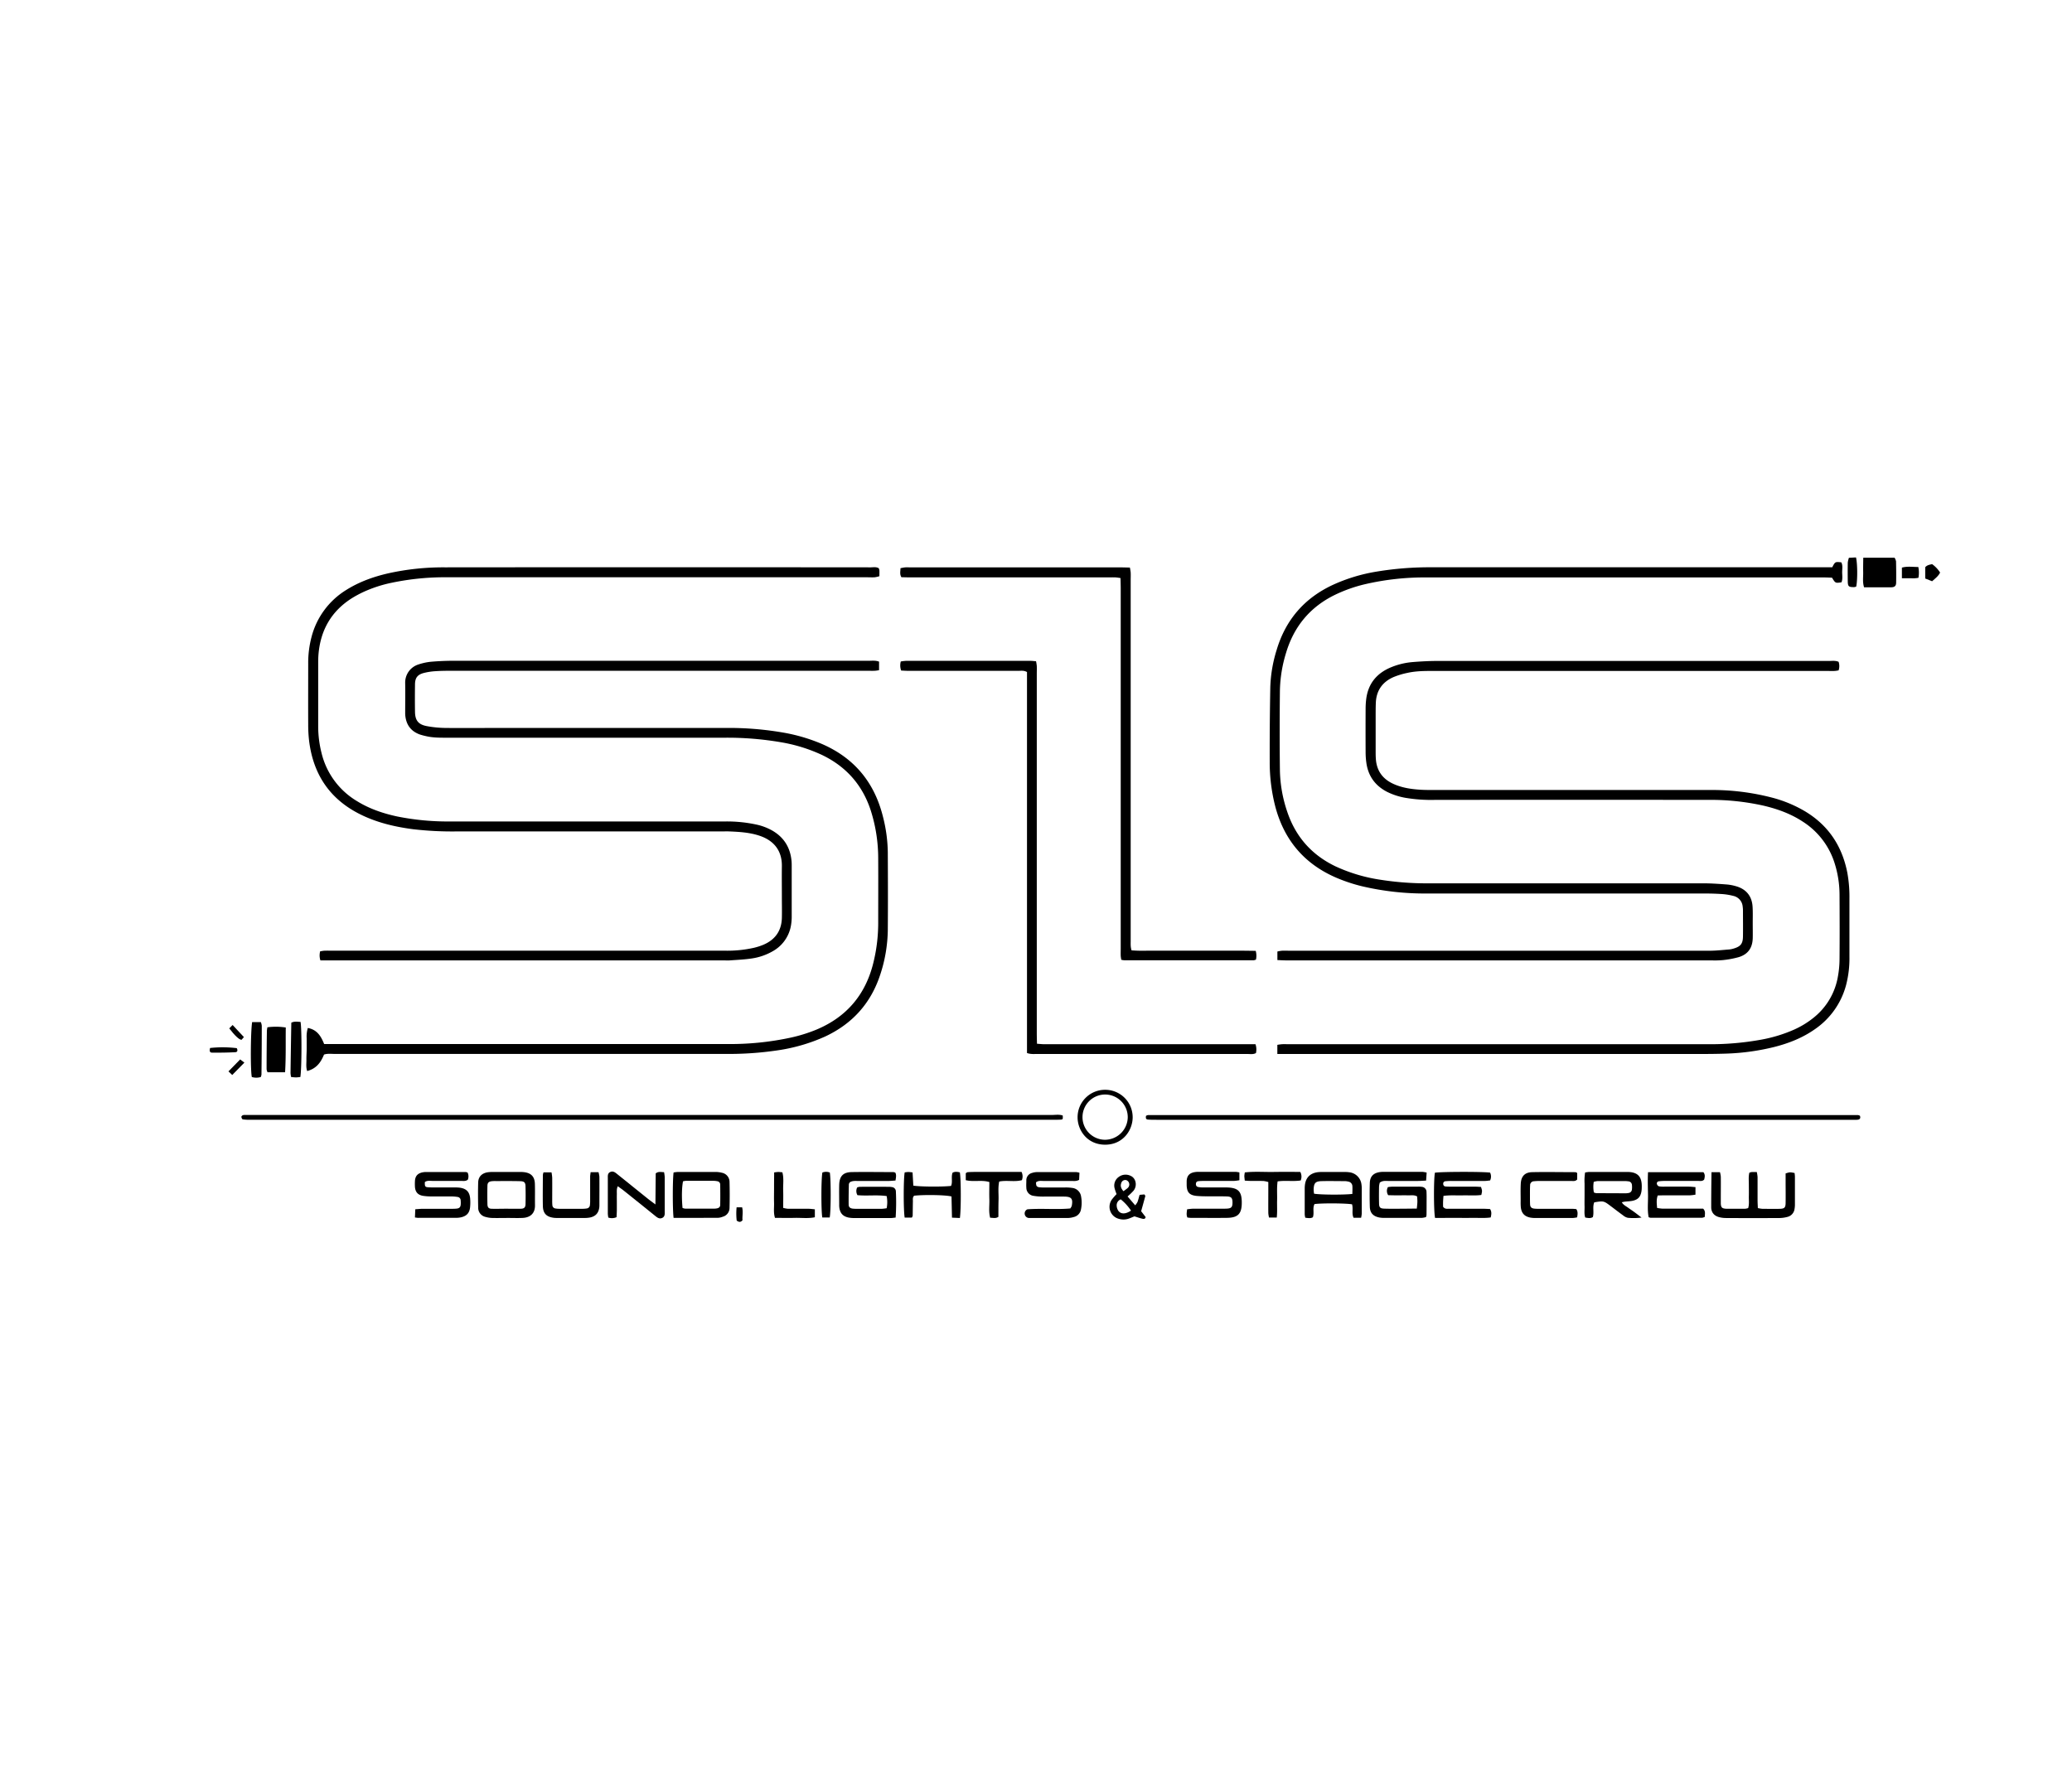 <svg id="Layer_1" data-name="Layer 1" xmlns="http://www.w3.org/2000/svg" viewBox="0 0 1257.37 1080"><path d="M1111.88,344.33c1.76-3.4,1.76-3.4,5.49-3,1,1.85.52,4,.53,6s.39,4.15-.4,6.11c-3.71.57-3.71.57-5.75-2.79-1.43-.05-3-.15-4.59-.15q-120.42,0-240.83,0a159.55,159.55,0,0,0-38.51,4.23,88.83,88.83,0,0,0-17.57,6.26c-15.1,7.32-24.93,19.1-29.76,35.1a82.66,82.66,0,0,0-3.79,23.11c-.17,16.14-.2,32.28,0,48.42a82.32,82.32,0,0,0,4.39,24.93q7.57,22.81,29.21,33.25A99.52,99.52,0,0,0,837.74,534a181.3,181.3,0,0,0,29.62,2.17q83.24,0,166.47,0c4.63,0,9.26.33,13.88.68a28.72,28.72,0,0,1,6.1,1.17c6,1.81,9.33,6.05,9.72,12.28.22,3.5.09,7,.1,10.54,0,2.88.07,5.76,0,8.63-.16,5.85-2.83,9.73-8.41,11.47a57.16,57.16,0,0,1-9.86,1.84,53.4,53.4,0,0,1-6.7.16H780.54c-1.72,0-3.44-.12-5.37-.19v-5.19a19.48,19.48,0,0,1,2.71-.48c1.59-.08,3.19,0,4.79,0q127.37,0,254.74,0c4,0,8-.47,11.94-.77a13.51,13.51,0,0,0,2.81-.59c4.14-1.25,5.47-2.91,5.54-7.26.08-5.27,0-10.55,0-15.82a17.36,17.36,0,0,0-.18-2.39,7.22,7.22,0,0,0-5.62-6.44,37.92,37.92,0,0,0-6.6-1.11c-3.66-.26-7.35-.36-11-.36q-84,0-167.91,0a166.89,166.89,0,0,1-39.94-4.41,99.39,99.39,0,0,1-15.88-5.32c-19.34-8.43-31.44-23-36.74-43.31a107.4,107.4,0,0,1-3.32-27.05q-.06-22.53.35-45.06a84.5,84.5,0,0,1,3.84-22.62q8.21-27.59,34.33-39.65A103.84,103.84,0,0,1,835.1,347a197.45,197.45,0,0,1,33.9-2.67h242.88Z"/><path d="M533.45,401.61v5.17a22.28,22.28,0,0,1-2.52.37c-1.6.06-3.2,0-4.8,0q-125.43,0-250.87,0c-3.67,0-7.35,0-11,.25a38.58,38.58,0,0,0-7.09,1.09c-3.81,1-5.28,2.93-5.33,6.88-.07,5.59-.09,11.19,0,16.78.09,5.17,2.08,7.66,7.21,8.6A65.83,65.83,0,0,0,270,441.85c11.51.13,23,0,34.53,0q68.12,0,136.23,0a193.3,193.3,0,0,1,35.3,2.95,106.12,106.12,0,0,1,21.58,6.3c20.18,8.38,32.8,23.26,38.11,44.38a91.2,91.2,0,0,1,3,21.79c.08,15.83.14,31.65,0,47.47a89.56,89.56,0,0,1-4.58,26.83c-5.67,17.36-16.86,29.81-33.37,37.55a107.86,107.86,0,0,1-28.88,8.42,200.53,200.53,0,0,1-32,2.17q-118.47,0-237,0c-2,0-4.14-.31-6.29.39-1.88,4.68-4.63,8.56-10.24,10-.8-2.5-.4-4.72-.44-6.88s.13-4.15.16-6.23c0-2.24,0-4.48,0-6.71a18.1,18.1,0,0,1,.69-6.31c5.55,1,8,4.93,9.9,9.74H441.3a174,174,0,0,0,38.55-3.89A93.51,93.51,0,0,0,495.36,625c18.43-7.69,29.92-21.31,34.64-40.66a101,101,0,0,0,2.93-23.73c0-13.1.08-26.21,0-39.31A95.93,95.93,0,0,0,528.43,492c-5.06-15.59-15.06-26.83-29.84-33.86a96.75,96.75,0,0,0-24.65-7.6,192.34,192.34,0,0,0-33.88-2.76q-84.19,0-168.37,0c-4.48,0-9,.07-13.36-1a35.09,35.09,0,0,1-3.68-1c-5.38-2-8.15-5.9-8.71-11.51q-.06-.72-.06-1.44c0-6.07.12-12.15,0-18.22a11.49,11.49,0,0,1,8-11.28,35.58,35.58,0,0,1,7.45-1.64c4.61-.4,9.26-.61,13.89-.61q126.15,0,252.31,0C529.37,401.08,531.31,400.79,533.45,401.61Z"/><path d="M533.26,344.9a5.48,5.48,0,0,1,.39,1.31c.06,1.1,0,2.2,0,3.54a18,18,0,0,1-2.82.65c-1.59.1-3.19,0-4.79,0H271.83A156.8,156.8,0,0,0,238,353.66a79.88,79.88,0,0,0-17.72,5.78,66.75,66.75,0,0,0-7.14,3.91c-12.27,7.93-18.65,19.37-19.87,33.82-.13,1.59-.17,3.19-.18,4.78q0,19.43,0,38.84a65.49,65.49,0,0,0,2,16.13,46.71,46.71,0,0,0,21.54,29.35c7.57,4.69,15.87,7.49,24.51,9.34a156.24,156.24,0,0,0,32.87,3q83.24,0,166.45,0A84.51,84.51,0,0,1,459,500.5a34,34,0,0,1,9.81,3.74c7,4.1,10.75,10.26,11.52,18.29.11,1.11.11,2.23.11,3.35,0,10.07,0,20.14,0,30.21a30.33,30.33,0,0,1-.64,6.66A22.11,22.11,0,0,1,469,577.34a35.88,35.88,0,0,1-13.07,4.47c-4.26.63-8.58.81-12.88,1.13-1.43.11-2.88,0-4.32,0H194.44a9.54,9.54,0,0,1-.14-5.52c.92-.12,1.84-.33,2.76-.36,1.59-.06,3.19,0,4.79,0q119.21,0,238.4,0a73.48,73.48,0,0,0,17.13-1.73,37.11,37.11,0,0,0,5.92-1.9c7.16-3.07,11-8.52,11.17-16.36.1-4.15,0-8.31,0-12.47,0-6.23-.09-12.46,0-18.7.17-8.75-4.06-15.44-13.55-18.62-6-2-12.21-2.37-18.45-2.62-1.44-.06-2.88,0-4.32,0H277.5a206.93,206.93,0,0,1-26.8-1.33c-11.47-1.5-22.61-4.15-33-9.5-18.11-9.34-27.76-24.41-30.15-44.38a82.7,82.7,0,0,1-.52-9.57c-.06-12.31,0-24.61,0-36.92A61.89,61.89,0,0,1,189,386.81,47.41,47.41,0,0,1,210,358.17c7.91-5,16.61-8.11,25.7-10.19A153.84,153.84,0,0,1,270,344.37q129.27-.12,258.54,0C530.09,344.34,531.73,344,533.26,344.9Z"/><path d="M775.14,639.74v-5.53a28.53,28.53,0,0,1,2.83-.39c1.44-.07,2.88,0,4.32,0q126.9,0,253.79,0a172.19,172.19,0,0,0,33.38-2.89,88.14,88.14,0,0,0,19.19-5.93,53.74,53.74,0,0,0,11.84-7.21,40.59,40.59,0,0,0,14.81-25,60.33,60.33,0,0,0,1-10.47c.12-13.11.07-26.22,0-39.32a63.61,63.61,0,0,0-2.79-18.42,46.33,46.33,0,0,0-19.51-25.86c-7.31-4.8-15.39-7.71-23.84-9.7a146.66,146.66,0,0,0-33.79-3.5q-82.76-.08-165.52,0a94.38,94.38,0,0,1-18.15-1.28,40.9,40.9,0,0,1-10.89-3.56c-7.19-3.69-11.48-9.5-12.63-17.53a46,46,0,0,1-.47-6.2q-.07-13.67,0-27.33a47.73,47.73,0,0,1,.3-4.78c1.07-9.89,6.53-16.4,15.6-20a43.79,43.79,0,0,1,13-3c4.78-.38,9.58-.64,14.37-.65q119,0,237.95,0c1.89,0,3.83-.33,5.8.51a8.08,8.08,0,0,1,0,5.21,21.52,21.52,0,0,1-2.33.35c-1.6.06-3.2,0-4.79,0q-118.26,0-236.52,0c-6.07,0-12.18-.15-18.15,1.2a46.43,46.43,0,0,0-8.22,2.49c-6.77,2.93-10.5,8.14-10.81,15.6-.12,2.87-.1,5.75-.11,8.63q0,10.31,0,20.62c0,1.6,0,3.2.12,4.79.46,7.23,4.11,12.26,10.66,15.23,5.18,2.35,10.71,3.17,16.31,3.53,3.19.2,6.39.17,9.59.17q83,0,166,0a144.38,144.38,0,0,1,38,4.66,77.68,77.68,0,0,1,19.84,8.25c14.3,8.58,22.63,21.25,25.75,37.52a81.36,81.36,0,0,1,1.24,15.26c0,11.83,0,23.66,0,35.49a64.39,64.39,0,0,1-2,17.08,47.06,47.06,0,0,1-18.89,26.88c-7.55,5.33-16,8.64-24.89,10.88a139.5,139.5,0,0,1-29.4,4c-5,.16-9.91.21-14.87.21q-125.2,0-250.42,0Z"/><path d="M686.69,576.86a95.21,95.21,0,0,0,9.54.19c3,0,6.08,0,9.12,0h37.89c3,0,6.08,0,9.12,0s6.33.07,9.66.1a10.81,10.81,0,0,1,.14,5.34,6.93,6.93,0,0,1-1.51.41q-39.1,0-78.2,0a14.23,14.23,0,0,1-2-.31,21.24,21.24,0,0,1-.35-2.35c-.06-1.6,0-3.2,0-4.8V357.29c0-2.05-.08-4.1-.12-6.4a29.61,29.61,0,0,0-3-.42c-1.6-.07-3.2,0-4.8,0H552.7c-1.9,0-3.8-.07-5.7-.11-1.13-1.88-.58-3.59-.54-5.49,1-.18,1.94-.41,2.84-.48,1.12-.08,2.24,0,3.36,0H679.79c1.89,0,3.78.07,5.86.11a28.24,28.24,0,0,1,.49,3c.08,1.6,0,3.2,0,4.8q0,109.1,0,218.19C686.19,572.49,685.91,574.57,686.69,576.86Z"/><path d="M623.22,639.17V453.85q0-23,0-45.93c-1.92-1.11-3.71-.72-5.4-.72-13.59,0-27.18,0-40.76,0q-12.72,0-25.42,0c-1.57,0-3.14-.12-4.77-.18a8.82,8.82,0,0,1-.23-5.51,26.78,26.78,0,0,1,3.26-.39q37.65,0,75.29,0c1.09,0,2.19.15,3.52.25a26.24,26.24,0,0,1,.45,2.84c.08,1.6,0,3.2,0,4.8q0,109,0,218.1c0,2,.07,4.1.12,6.43,1.7.11,3.08.28,4.47.29q19.43,0,38.84,0h89.29a9.92,9.92,0,0,1,.28,5.37c-1.73.93-3.52.55-5.23.55-13,0-25.9,0-38.84,0q-44.36,0-88.72,0C627.52,639.73,625.6,640,623.22,639.17Z"/><path d="M644.91,677.11c.12,2.23.06,2.41-1.18,2.49s-2.56.08-3.83.08q-244.15,0-488.29,0a26.58,26.58,0,0,1-4.29-.24c-.37-.06-.75-.91-.84-1.45-.06-.3.38-.83.73-1a3,3,0,0,1,1.39-.23c1.44,0,2.88,0,4.32,0H638.81C640.85,676.71,642.94,676.39,644.91,677.11Z"/><path d="M695.46,677.3a3.73,3.73,0,0,1,1.26-.48q215.35,0,430.71,0a3.94,3.94,0,0,1,1.26.44c.37,1.13.26,2-1,2.33a6.19,6.19,0,0,1-1.43.11c-1.28,0-2.56,0-3.84,0q-210.32,0-420.64,0c-1.76,0-3.52,0-5.27-.14C695.28,679.42,695.22,678.41,695.46,677.3Z"/><path d="M865.75,711.74c-.12,1.78-.22,3.16-.33,4.86-1.83.09-3.39.22-4.95.22-6.08,0-12.15,0-18.23,0-1.57,0-3.21-.26-4.93,1a12.12,12.12,0,0,0-.45,2.44c-.06,3.35-.08,6.71,0,10.06,0,2.54.66,3.21,3.08,3.3,3.19.12,6.39.07,9.59.06s6.66-.06,10.25-.09c.14-1.54.31-2.76.34-4s-.09-2.2-.15-3.38c-1.89-1.06-3.84-.58-5.7-.65-2.07-.08-4.16,0-6.23,0-1.9,0-3.8-.06-5.63-.1a4.68,4.68,0,0,1-.16-4.91,25.22,25.22,0,0,1,2.77-.27c5.11,0,10.23,0,15.35,0a14.61,14.61,0,0,1,2.39.11,3.09,3.09,0,0,1,2.9,3.23c.1,2.07.06,4.15.05,6.23,0,2.56,0,5.11-.05,7.67a7.11,7.11,0,0,1-.3,1.23,12.42,12.42,0,0,1-2.51.48c-7.67,0-15.35,0-23,0a14.4,14.4,0,0,1-2.86-.23c-3.74-.75-5.63-2.79-5.73-6.57-.14-4.79-.15-9.59,0-14.38.12-4,2.2-6.08,6.19-6.62a13.51,13.51,0,0,1,1.91-.12q12,0,24,0A19.65,19.65,0,0,1,865.75,711.74Z"/><path d="M515.73,717.6c-.18.35-.59.77-.6,1.19-.1,4.14-.18,8.28-.13,12.42,0,1.49.9,2.21,2.46,2.41a18.87,18.87,0,0,0,2.38.11c5.11,0,10.22,0,15.33,0a27.91,27.91,0,0,0,2.89-.35,19.09,19.09,0,0,0,0-7.38c-6-.85-11.86,0-17.73-.55a5,5,0,0,1-.18-4.66,6.07,6.07,0,0,1,1.48-.41q8.85-.06,17.71,0a10,10,0,0,1,1.9.17,2.63,2.63,0,0,1,2.41,2.56,139.26,139.26,0,0,1-.14,15.93c-1.08.11-2,.29-2.91.29q-11,0-22,0a18,18,0,0,1-3.81-.32c-3.29-.74-4.93-2.57-5.43-5.87a12.17,12.17,0,0,1-.1-1.91c0-4-.1-8,0-12,.14-5.3,2.35-7.69,7.6-7.79,8.45-.15,16.91,0,25.37,0a4.4,4.4,0,0,1,1.12.38c.69,1.38.37,2.89.07,4.75-1.51.09-2.9.25-4.29.26-6.07,0-12.13,0-18.2,0C519.21,716.85,517.42,716.59,515.73,717.6Z"/><path d="M870.85,739.27c-.85-4.11-.86-23.52-.09-27.45,3.6-.63,28.89-.69,33.49-.06a5.48,5.48,0,0,1,0,4.76c-1,.1-2.1.29-3.17.3-6.71,0-13.43,0-20.14,0a34.89,34.89,0,0,0-3.82.18,1.42,1.42,0,0,0-1.31,1.67,1.46,1.46,0,0,0,1.49,1.51c1.11.1,2.23.1,3.35.11,4.8,0,9.59,0,14.38,0,1.26,0,2.52.11,3.69.16.78,2.34.79,2.34.2,4.88-3.71.5-7.54.15-11.34.25s-7.6-.25-11.63.31c-.09,1.36-.19,2.44-.23,3.52s0,2.23,0,3.06c1.11,1.55,2.48,1.22,3.71,1.22,6.71,0,13.43,0,20.14,0,1.57,0,3.13.11,4.66.17,1.07,1.69.82,3.22.4,5.11-3.75.54-7.56.2-11.34.26s-7.35,0-11,0Z"/><path d="M1038.6,711.49h5.14a16.36,16.36,0,0,1,.51,2.76c.06,4.31,0,8.62,0,12.94,0,1.12,0,2.24,0,3.35.13,2.4.71,3,3.24,3.16l.48,0c3.67,0,7.35,0,11,0a9.71,9.71,0,0,0,1.89-.4c.74-2.44.33-4.84.4-7.2s0-4.8,0-7.19-.27-4.75.31-7.1a8.59,8.59,0,0,1,1.52-.41c.93,0,1.87,0,3,0a21.18,21.18,0,0,1,.47,3c0,4.63,0,9.26,0,13.89,0,1.58.1,3.15.17,5a20.21,20.21,0,0,0,2.82.45c3.52,0,7,.08,10.55,0,2.76-.09,3.43-.75,3.48-3.45.08-4.47,0-8.94,0-13.41v-4.62c2.59-.82,2.59-.82,5.43-.27a19.14,19.14,0,0,1,.22,2.23q0,8.39,0,16.78a14.31,14.31,0,0,1-.24,2.85,5.67,5.67,0,0,1-4.19,4.76,19.31,19.31,0,0,1-4.7.71q-16.29.09-32.59,0a16.91,16.91,0,0,1-4.26-.52c-2.92-.78-4.72-2.73-4.82-5.81C1038.42,726,1038.5,719,1038.6,711.49Z"/><path d="M1000.09,711.52h33.61c1.18,1.47.83,3,.46,4.46-1.1,1.16-2.45.83-3.69.83-6.71,0-13.42,0-20.13,0a27,27,0,0,0-3.81.24,1.3,1.3,0,0,0-1,1.8,2,2,0,0,0,1.16,1.23,16.79,16.79,0,0,0,3.33.19c5,0,9.9,0,14.86,0,1.25,0,2.49.18,4,.29v4.58a27.9,27.9,0,0,1-3.28.4c-4.95,0-9.9,0-14.86,0-1.57,0-3.14.06-4.76.09-.93,2.62-.6,4.94-.38,7.58a27.55,27.55,0,0,0,3.29.43c6.71,0,13.42,0,20.13,0h4.51c1.62,1.62,1,3.23,1,5a5.84,5.84,0,0,1-1.69.54q-15.59,0-31.15,0a5.64,5.64,0,0,1-1.23-.35c-.86-4.39-.3-9-.38-13.54S999.83,716.44,1000.09,711.52Z"/><path d="M251.8,739c.08-1.84.14-3.24.22-5,1.6-.1,3-.26,4.39-.27,5.59,0,11.17,0,16.76,0,1.27,0,2.55,0,3.82-.11,1.85-.18,2.51-.91,2.61-2.76a15.87,15.87,0,0,0-.06-2.39,2.07,2.07,0,0,0-1.83-1.93,24.13,24.13,0,0,0-3.79-.32c-4,0-8,0-12,0a32.66,32.66,0,0,1-5.24-.37c-3.15-.54-4.69-2.37-4.88-5.55a31.19,31.19,0,0,1,0-3.35c.15-3,1.53-4.67,4.48-5.32a11.24,11.24,0,0,1,2.38-.24q12,0,23.93,0a5.06,5.06,0,0,1,1.17.35,5.46,5.46,0,0,1,.14,4.31c-1.33,1.07-2.82.73-4.22.74-5.75,0-11.49,0-17.24,0-1.56,0-3.21-.35-4.62.7-.12,2.39.15,3,1.66,3.14a37.6,37.6,0,0,0,3.83.12c4,0,8,0,12,0a31.16,31.16,0,0,1,3.35.12c4.27.47,6.33,2.51,6.66,6.72a28.88,28.88,0,0,1-.06,5.26c-.36,3.34-2,5.17-5.28,6a14.66,14.66,0,0,1-3.31.36c-7.5,0-15,0-22.5,0C253.54,739.27,252.92,739.12,251.8,739Z"/><path d="M752.12,711.64v4.75a31.74,31.74,0,0,1-3.42.42c-5.91,0-11.83,0-17.74,0-1.27,0-2.55,0-3.82.17a1.47,1.47,0,0,0-1.39,1.61,1.63,1.63,0,0,0,1.15,1.86,15.32,15.32,0,0,0,3.32.32c4,0,8,0,12,0,.8,0,1.6,0,2.4,0,6.73.19,8.9,2.38,8.94,9,.05,6.92-2.21,9.36-9,9.45-7.35.09-14.7,0-22,0-.62,0-1.24-.12-2-.2-.73-1.58-.39-3.11-.17-5,1.26-.13,2.48-.34,3.71-.35,5.75,0,11.5,0,17.26,0,1.12,0,2.24,0,3.35-.06,2.57-.19,3.22-1,3.22-3.69s-.69-3.59-3.27-3.69c-4.15-.14-8.31,0-12.47-.09a61.48,61.48,0,0,1-6.22-.25c-4.25-.48-5.75-2.25-5.85-6.61,0-.79,0-1.6,0-2.39.14-3.06,1.48-4.7,4.44-5.35a13.65,13.65,0,0,1,2.86-.25q11.26,0,22.53,0A23.09,23.09,0,0,1,752.12,711.64Z"/><path d="M984.17,729.77c1,1.69,2.51,2.32,3.74,3.23s2.63,1.81,3.91,2.75,2.44,1.85,4.33,3.29a37.19,37.19,0,0,1-8.29.15,6.57,6.57,0,0,1-2.91-1.48c-2.59-1.86-5.1-3.83-7.65-5.74-4.09-3.07-4.22-3.1-9.84-2.17-1.19,2.8,0,5.92-.85,8.94-1.39.92-2.91.58-4.63.29-.74-2.23-.34-4.46-.4-6.64-.07-2.39,0-4.79,0-7.18,0-2.23,0-4.47,0-6.7a32.44,32.44,0,0,1,.32-6.82,20.49,20.49,0,0,1,2.38-.33c7.65,0,15.31,0,23,0,7.4-.06,9.16,3.67,9,9.47a17.1,17.1,0,0,1-.19,2.38c-.61,3.39-2.15,5-5.56,5.69-1.4.28-2.85.29-4.27.46C985.6,729.4,985,729.58,984.17,729.77Zm-17-6a6.43,6.43,0,0,0,1.42.46q9.06.06,18.12.08a11.27,11.27,0,0,0,1.41-.16,2.33,2.33,0,0,0,2.19-2.15,11.73,11.73,0,0,0,0-2.84,2.3,2.3,0,0,0-2.22-2.11,15.06,15.06,0,0,0-1.89-.16c-5.57,0-11.13,0-16.69,0a13,13,0,0,0-2.36.48A18.47,18.47,0,0,0,967.21,723.73Z"/><path d="M655.06,711.83c-.08,1.67-.14,3.07-.2,4.31-1.78,1-3.41.67-5,.68-5.59,0-11.19,0-16.78,0-1.41,0-2.9-.3-4.37.83a6.19,6.19,0,0,0,.25,2.07,2.22,2.22,0,0,0,1.54.91,21.8,21.8,0,0,0,3.34.15c4.15,0,8.31,0,12.46,0a25.61,25.61,0,0,1,4.3.26,6.1,6.1,0,0,1,5.45,5.25A20.29,20.29,0,0,1,656,734a5.73,5.73,0,0,1-4.28,4.69,14.08,14.08,0,0,1-3.75.62c-7.83,0-15.66,0-23.49,0a2.75,2.75,0,0,1-1-5.28c8.74-.65,17.52.26,26-.51a6.42,6.42,0,0,0,.9-1.54c.83-4.33-.14-5.6-4.47-5.67s-8.63,0-13,0a33.1,33.1,0,0,1-5.72-.45,5,5,0,0,1-4.37-5c-.12-1.43,0-2.87,0-4.31a4.56,4.56,0,0,1,3.49-4.6,10.19,10.19,0,0,1,3.29-.51c7.83,0,15.67,0,23.5,0A12.18,12.18,0,0,1,655.06,711.83Z"/><path d="M408.76,739.22c-.64-4.92-.62-23.22,0-27.54a21.25,21.25,0,0,1,2.63-.32q11.27,0,22.54,0a16,16,0,0,1,4.26.51,5.67,5.67,0,0,1,4.52,5.53q.21,7.9,0,15.82a5.55,5.55,0,0,1-4.12,5.32,8.86,8.86,0,0,1-2.78.65C426.88,739.24,417.94,739.22,408.76,739.22Zm5.43-6a7.64,7.64,0,0,0,1.6.41q8.83,0,17.66,0a8.54,8.54,0,0,0,1.43-.13c1.36-.22,2.15-.84,2.17-2.11.08-4.13.06-8.27,0-12.4a2,2,0,0,0-1.76-2,12.53,12.53,0,0,0-2.36-.25q-8.35,0-16.71,0a10.33,10.33,0,0,0-1.74.31C413.73,720.81,413.61,727,414.19,733.27Z"/><path d="M307.39,739.29c-2.88,0-5.75.07-8.62,0a16.73,16.73,0,0,1-4.22-.66,5.67,5.67,0,0,1-4.37-5.62c-.1-5.1-.15-10.21,0-15.31.12-3.44,2.2-5.52,5.63-6.12a20.67,20.67,0,0,1,3.34-.21c5.42,0,10.85,0,16.27,0,.8,0,1.6,0,2.39.09,4.43.46,6.65,2.68,6.78,7.12s0,8.61.06,12.92c.11,4.64-2.5,7.59-7.7,7.77-3.19.12-6.38,0-9.57,0Zm-.19-5.61v0c3,0,6,.08,9.06,0,1.84-.07,2.6-.88,2.65-2.69.09-3.5.1-7,0-10.49,0-2.75-.66-3.48-3.33-3.54-4.92-.13-9.85-.07-14.78-.07a18.94,18.94,0,0,0-2.38.09c-1.83.22-2.58.91-2.63,2.73-.08,3.65-.09,7.31,0,11,0,2.2.72,3,2.81,3C301.48,733.77,304.34,733.68,307.2,733.68Z"/><path d="M820.48,731c-3.94-.67-18.15-.75-22.77-.15-1.33,2.46-.06,5.3-1,8-1.4.83-2.91.49-4.61.29a11.54,11.54,0,0,1-.35-2c0-5.26,0-10.53,0-15.8a17.65,17.65,0,0,1,.11-1.92c.48-4.52,3.09-7.23,7.61-7.89a18.93,18.93,0,0,1,2.39-.15h14.37a15.82,15.82,0,0,1,2.39.15A8.4,8.4,0,0,1,826.2,719a14.62,14.62,0,0,1,.16,2.39q0,7.67,0,15.33a17.49,17.49,0,0,1-.38,2.43H821.4C820.15,736.61,821.27,733.81,820.48,731Zm.19-6.25c0-1.8.12-3.38,0-4.93a2.9,2.9,0,0,0-2.45-2.6,9.4,9.4,0,0,0-1.89-.29c-4.78,0-9.58-.12-14.36,0-3.74.11-4.65,1.18-4.8,5a16.86,16.86,0,0,0,.26,2.63C801.29,725.23,815.25,725.32,820.67,724.7Z"/><path d="M397.74,731.08c.06-7,.12-13.05.18-18.86,1.76-1.35,3.33-.71,5.05-.73a22.17,22.17,0,0,1,.41,2.9c0,6.86,0,13.73,0,20.6,0,1.57.28,3.39-1.47,4.24-1.91.93-3.3-.39-4.69-1.51q-9.32-7.53-18.66-15c-1.08-.86-2.23-1.64-3.67-2.7-.83,1.86-.53,3.44-.57,5s0,3.19,0,4.79c0,1.44,0,2.88,0,4.31,0,1.58-.11,3.15-.17,4.69a7.08,7.08,0,0,1-5,.24,18.19,18.19,0,0,1-.3-2.29q0-10.78,0-21.56c0-1.42-.21-3,1.41-3.77,1.78-.86,3.05.23,4.3,1.24l18.65,15C394.38,728.6,395.65,729.51,397.74,731.08Z"/><path d="M957.11,712v3.9c-1.14,1.28-2.49.93-3.71.94-6.22,0-12.45,0-18.67,0a30.35,30.35,0,0,0-3.82.16,2.37,2.37,0,0,0-2.38,2.5c-.12,2.07-.08,4.15-.09,6.22,0,1.76,0,3.52.07,5.26s.88,2.5,2.75,2.66c1.27.12,2.55.09,3.83.1h19.15c.78,0,1.55.11,2.32.17,1.11,1.62.77,3.18.51,5a18.43,18.43,0,0,1-2.68.4q-11.25,0-22.5,0a16.92,16.92,0,0,1-3.34-.27c-3.46-.72-5.23-2.66-5.65-6.19a34.86,34.86,0,0,1-.1-3.83c0-3.51-.12-7,.06-10.53.22-4.46,2.43-6.89,6.87-7,8.77-.19,17.55,0,26.33,0C956.34,711.47,956.62,711.73,957.11,712Z"/><path d="M582.5,739.31l-4.8-.21c-.1-4.46-.19-8.71-.29-12.86-3.58-.93-16.17-1.14-22.65-.47-1.09,1-.74,2.36-.78,3.59-.07,2.87-.07,5.75-.13,8.62,0,.28-.24.56-.49,1.08H549c-.77-3.94-.78-23.34,0-27.43a17.47,17.47,0,0,1,2.23-.25,21.41,21.41,0,0,1,2.55.28c.16,2.79.31,5.43.46,8,4,.69,17.51.78,22.89.18,1.11-2.43-.07-5.26.91-8,1.4-.82,2.92-.58,4.43-.24C583.17,715.15,583.28,733.84,582.5,739.31Z"/><path d="M358.41,711.52h4.8a15.88,15.88,0,0,1,.53,2.72c.05,5.58,0,11.16,0,16.74a15.18,15.18,0,0,1-.07,1.91c-.47,3.48-2.26,5.44-5.73,6.14a17.67,17.67,0,0,1-3.33.26c-5.43,0-10.85,0-16.27,0-.64,0-1.28,0-1.91-.06-4.75-.49-6.95-2.64-7-7.37-.13-6.22,0-12.44,0-18.65a7.62,7.62,0,0,1,.4-1.59h4.85a25.82,25.82,0,0,1,.42,3.22c.05,4.62,0,9.24,0,13.87a27.24,27.24,0,0,0,.1,2.86,2.09,2.09,0,0,0,1.8,1.95,13.49,13.49,0,0,0,2.38.2q7.17,0,14.35,0a14.72,14.72,0,0,0,2.38-.21,2.15,2.15,0,0,0,1.86-1.9,21.91,21.91,0,0,0,.15-3.34c0-4.78,0-9.57,0-14.35C358.16,713.3,358.29,712.68,358.41,711.52Z"/><path d="M1130.7,338.51h19a7.11,7.11,0,0,1,.89,2.19c.09,4.31.14,8.61.06,12.92,0,2-.9,2.83-3,2.86-5.4.06-10.81,0-16.46,0-1-3.13-.48-6.15-.54-9.1S1130.66,341.73,1130.7,338.51Z"/><path d="M586.07,716.36V712.1c.41-.22.8-.59,1.22-.61,1.59-.11,3.19-.14,4.78-.15h27.85a6.29,6.29,0,0,1,.2,5c-4.44,1.21-9.12-.09-13.76.84-.82,3.78-.29,7.45-.4,11.07s-.07,7-.09,10.35c-1.76,1.18-3.32.52-5,.57-1-3.76-.37-7.43-.49-11.06s0-7,0-10.63C595.65,716.05,591,717.53,586.07,716.36Z"/><path d="M173,650.84H162.35a6.59,6.59,0,0,1-.57-1.79q0-11.7.18-23.4a14,14,0,0,1,.33-2.1,38.89,38.89,0,0,1,11.13.13C173.3,632.69,173.57,641.54,173,650.84Z"/><path d="M684.25,726.23l4.63,5.39a10.83,10.83,0,0,0,1.38-2c.5-1.34.83-2.74,1.3-4.37l2.93-.25c.27.49.58.8.53,1-.77,2.89-1.58,5.77-2.53,9.19l2.73,3.54c-.19,1.16-1.08,1.22-1.8,1.06-1.5-.33-2.95-.85-5-1.49-.65.26-1.94.82-3.26,1.32a9.59,9.59,0,0,1-6.1.22,7.55,7.55,0,0,1-4.29-11.8,35.14,35.14,0,0,1,2.82-3.24,27.14,27.14,0,0,1-1.23-3.62,6.41,6.41,0,0,1,2.5-6.77,6.94,6.94,0,0,1,7.26-.69c3.26,1.42,4.14,6,1.77,9A36.59,36.59,0,0,1,684.25,726.23ZM680.13,728a3.81,3.81,0,0,0-2.48,3.87,6,6,0,0,0,1,3.06c1.56,2.15,4.43,2.09,7.69-.1A30,30,0,0,0,680.13,728Zm1.67-5c2.72-1.88,3-2.23,3.35-3.13a2.81,2.81,0,0,0-1.61-3.52,2.49,2.49,0,0,0-3.07,1.61C679.72,719.89,680.3,721.4,681.8,723.08Z"/><path d="M755.38,716.62c-.13-1.28-.26-2.07-.27-2.85a17.55,17.55,0,0,1,.3-2.13c5.77-.66,11.49-.2,17.18-.28s11.11-.07,16.5,0a6.11,6.11,0,0,1,.21,5.17c-4.63.71-9.27-.13-14,.56-.56,4-.2,7.65-.3,11.29-.1,3.47.18,7-.21,10.64h-4.7a16.64,16.64,0,0,1-.43-2.65c-.05-4.63,0-9.26,0-13.89v-5a16.78,16.78,0,0,0-2.91-.63c-2.55-.09-5.11,0-7.66-.06C758,716.81,756.9,716.71,755.38,716.62Z"/><path d="M670.52,661.49a16.67,16.67,0,0,1,16.83,16.66c0,7.76-5.8,16.74-16.84,16.66-10.87-.08-16.51-8.84-16.59-16.43A16.66,16.66,0,0,1,670.52,661.49Zm13.84,16.82a13.73,13.73,0,1,0-13.9,13.51A13.87,13.87,0,0,0,684.36,678.31Z"/><path d="M469.79,711.65a23.71,23.71,0,0,1,2.46-.28c.79,0,1.57.12,2.52.2,1,3.63.37,7.29.49,10.9s0,7,0,10.7a18.72,18.72,0,0,0,2.9.54c4.14,0,8.29,0,12.44,0,1.23,0,2.47.2,3.88.32v4.83c-4,.84-8.13.27-12.19.37s-7.94,0-12,0c-1-3.19-.47-6.21-.56-9.18s0-6,0-9.08S469.76,715,469.79,711.65Z"/><path d="M153,620.4h5.3a9.18,9.18,0,0,1,.55,2.18q0,14.82-.18,29.64a6.69,6.69,0,0,1-.4,1.51,9.32,9.32,0,0,1-5.46,0C151.94,649.57,152.06,626.63,153,620.4Z"/><path d="M182.39,620.29c.8,4.55.71,28-.11,33.43a24.14,24.14,0,0,1-2.64.25,28.31,28.31,0,0,1-3-.26,15.41,15.41,0,0,1-.34-2.42q.21-15.24.48-30.53C178.71,619.8,180.44,620.21,182.39,620.29Z"/><path d="M499.06,711.71a6.13,6.13,0,0,1,4.5,0c.74,4.27.7,23.55-.07,27.29H499C498.25,734.58,498.3,715.33,499.06,711.71Z"/><path d="M1122,338.56l4.29-.21c.91,3.61,1,13.62.13,17.72a5.61,5.61,0,0,1-1.3.31c-3.24,0-3.76-.41-3.82-3.42q-.09-5.74,0-11.49A15.19,15.19,0,0,1,1122,338.56Z"/><path d="M1154.15,351v-6.46c3.34-.95,6.57-.36,9.95-.39a16.59,16.59,0,0,1,.07,6.58,19.74,19.74,0,0,1-2.42.29C1159.39,351,1157,351,1154.15,351Z"/><path d="M1172.49,352.81l-4.19-1.67v-6.81c1-1.28,2.53-1.54,4.19-1.9a18.35,18.35,0,0,1,4.83,5.1C1176.3,349.69,1174.47,351,1172.49,352.81Z"/><path d="M127.5,636.11a71.94,71.94,0,0,1,16.16.1c.66,1.17.58,2.4-.87,2.47-4.73.24-9.47.31-14.2.25C127.09,638.91,127.11,637.58,127.5,636.11Z"/><path d="M447,732.83h3.35c.72,2.83,0,5.49.23,7.87-1.19,1.3-2.18,1.16-3.52.19A38.31,38.31,0,0,1,447,732.83Z"/><path d="M141.16,622.16l6.85,7.33-1.43,1.65c-1.4.05-4.3-2.76-7.46-6.94Z"/><path d="M140.93,652.5l-2.29-2.18,7.11-7.27L148.3,645Z"/></svg>